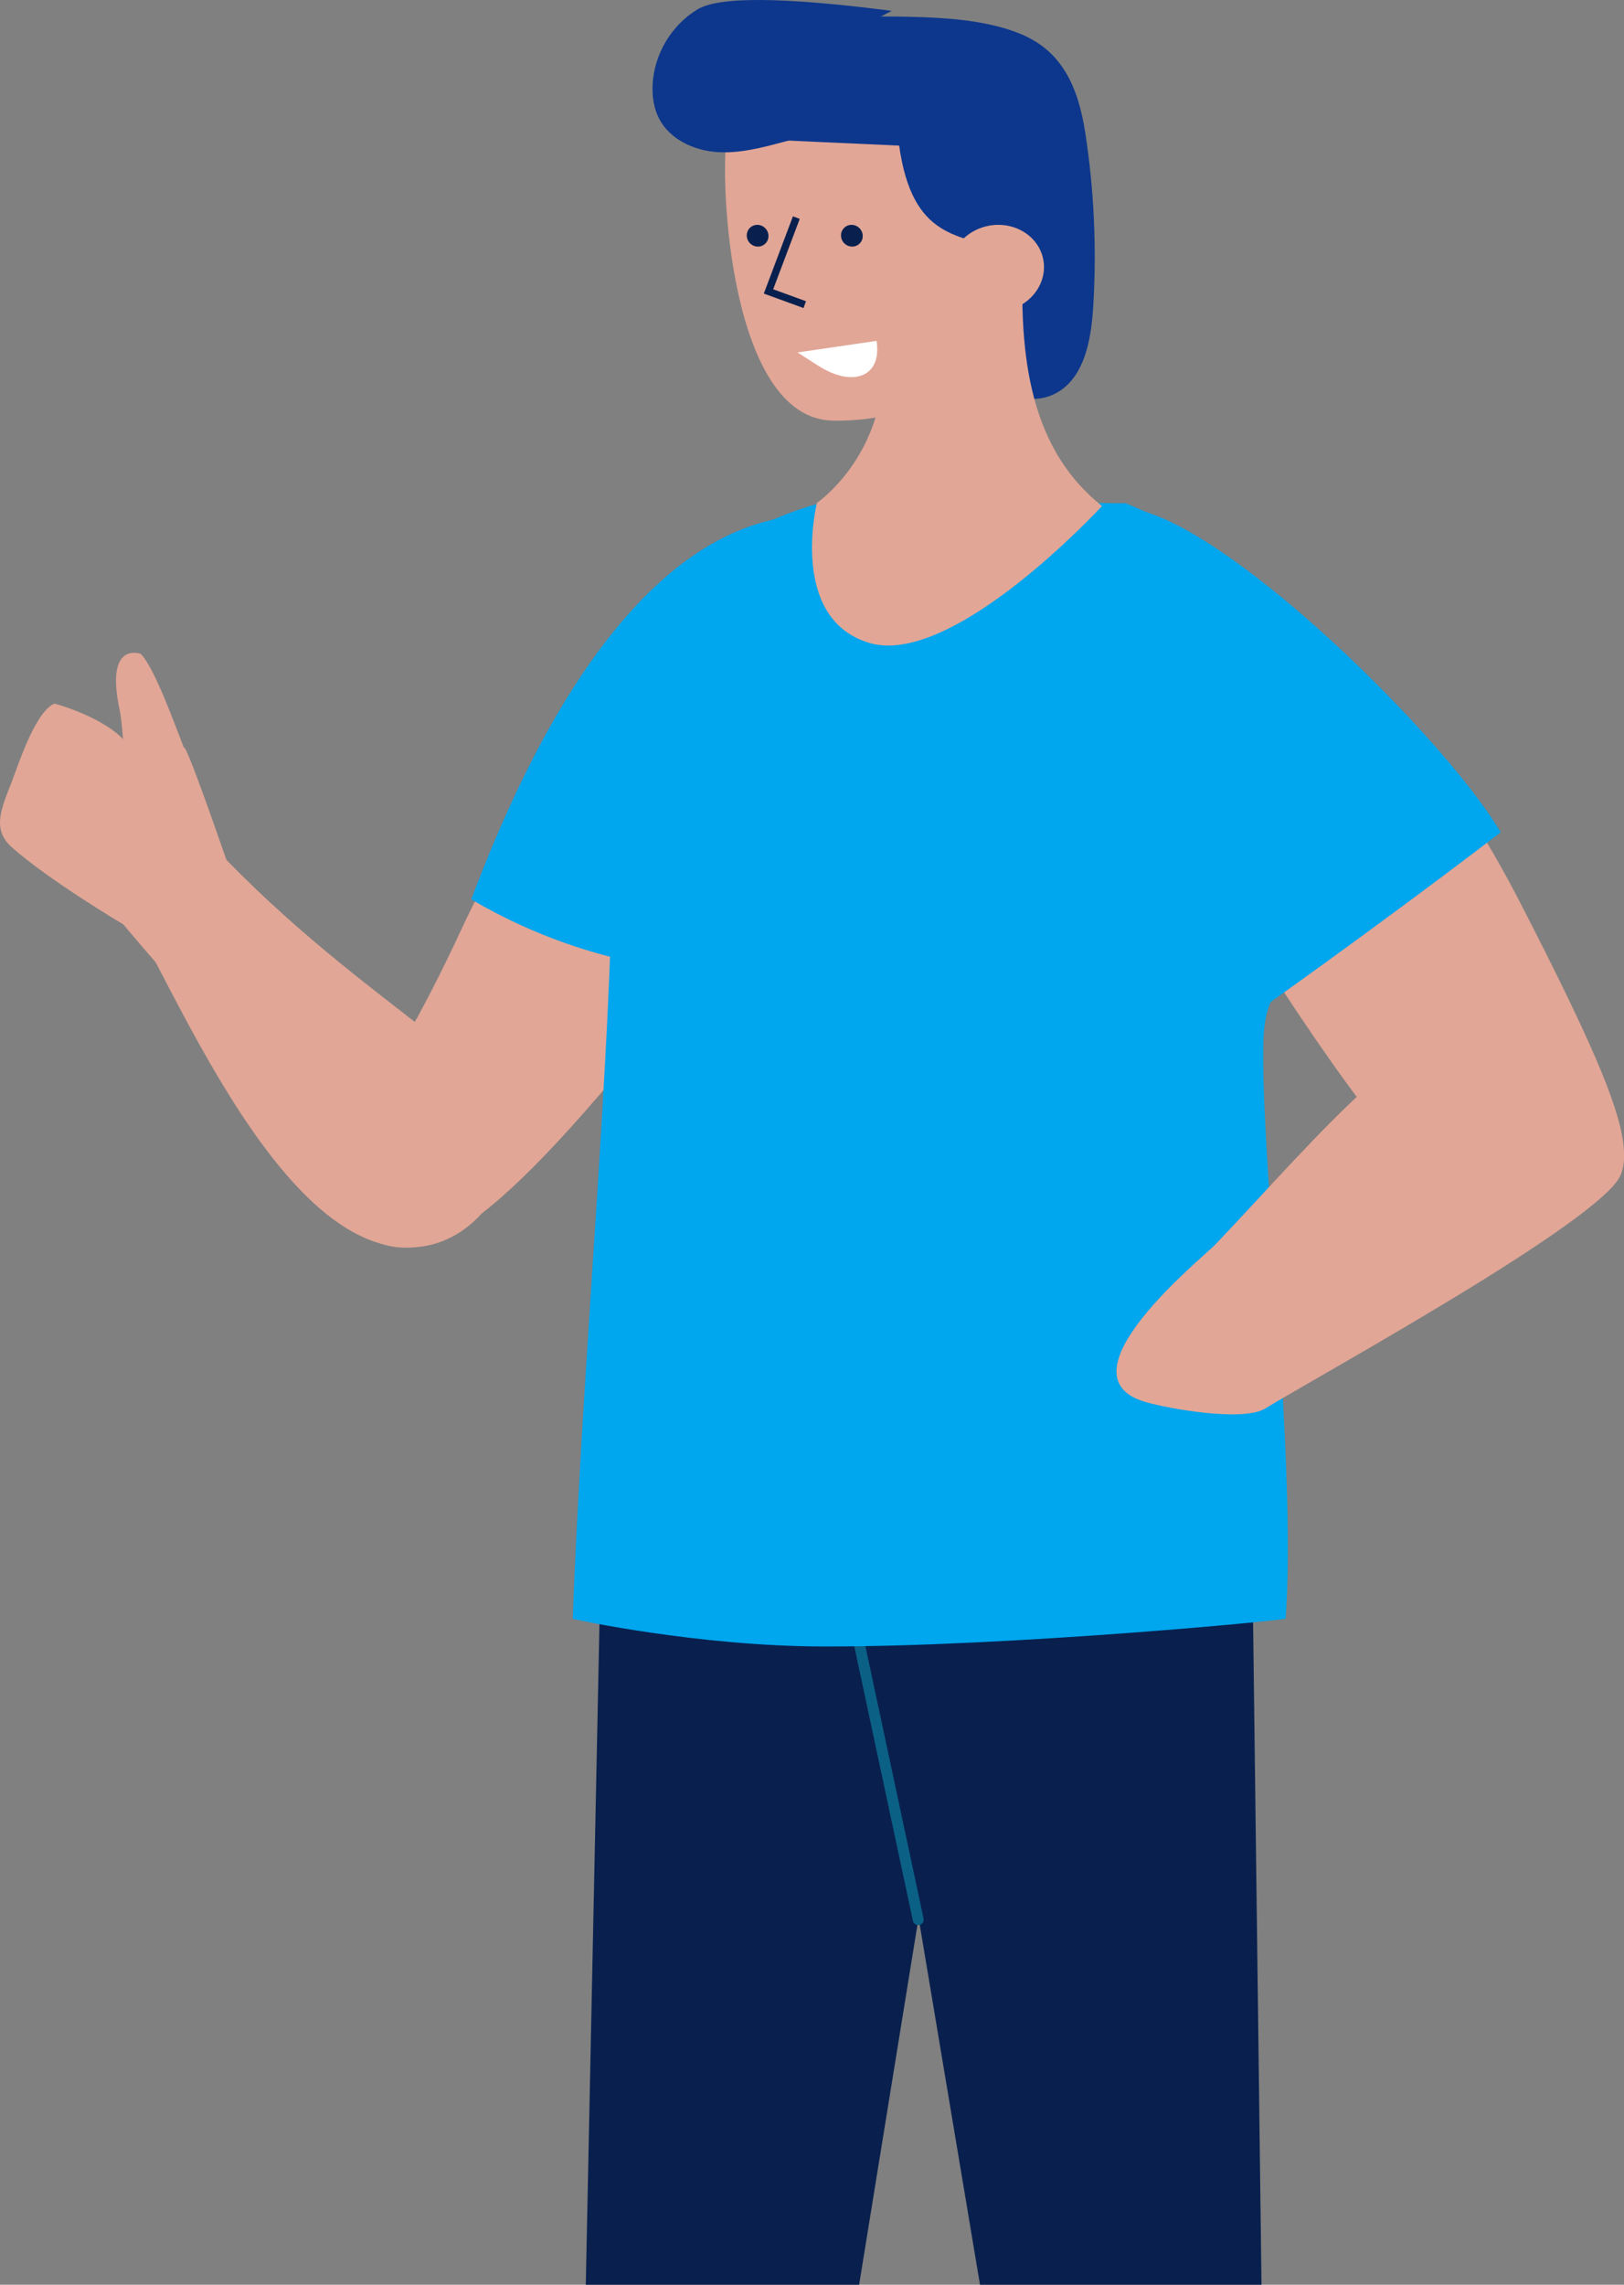 <?xml version="1.0" encoding="UTF-8"?>
<svg width="224px" height="315px" viewBox="0 0 224 315" version="1.1" xmlns="http://www.w3.org/2000/svg" xmlns:xlink="http://www.w3.org/1999/xlink">
    <rect x="0" y="0" width="224" height="315" fill="#808080" stroke="none"/>
    <title>Illus/Illu Contact@1x</title>
    <g id="Illus/Illu-Contact" stroke="none" stroke-width="1" fill="none" fill-rule="evenodd">
        <g id="Group">
            <path d="M108.912,97.884 C118.581,108.817 104.365,125.765 82.649,150.986 C60.931,176.207 54.406,175.094 45.271,166.397 C38.615,160.06 47.152,163.731 63.526,128.37 C80.532,91.634 101.845,89.891 108.912,97.884" id="Fill-1" fill="#E1A696"></path>
            <path d="M29.459,116.693 C50.397,139.014 72.373,148.251 70.933,157.252 C69.492,166.255 63.6,171.708 56.871,171.988 C36.489,172.838 20.537,126.5 14.423,120.773 C11.899,118.409 21.445,98.381 22.567,101.288 C23.862,104.643 27.793,114.916 29.459,116.693" id="Fill-3" fill="#E1A696"></path>
            <path d="M7.498,97 C7.498,97 14.015,98.705 17.125,102.062 C19.418,104.536 22.875,102.931 25.47,103.097 C26.573,104.749 33,123.722 33,123.722 L24.418,136 C21.334,132.614 16.997,127.441 16.997,127.441 C16.997,127.441 6.853,121.443 1.658,116.841 C-0.95,114.531 -0.058,111.972 1.449,108.232 C2.404,105.864 4.714,98.26 7.498,97" id="Fill-5" fill="#E1A696"></path>
            <path d="M17.5,208.501 L17.499,208.501 C17.5,208.501 17.5,208.5 17.501,208.499 L17.5,208.501 Z" id="Fill-7" fill="#A0616B"></path>
            <path d="M18.138,104.71 C17.024,106.87 17.021,100.274 16.522,97.975 C14.429,88.337 19.296,90.107 19.44,90.161 C22.047,93.023 25.444,104.083 28,109.511 L23.845,110 L18.138,104.71 Z" id="Fill-9" fill="#E1A696"></path>
            <path d="M102.259,9.091 C103.219,5.822 104.742,3.307 106.886,2.565 C108.972,1.844 111.249,1.97 113.455,2.102 C121.782,2.604 132.996,1.443 140.837,4.707 C146.414,7.033 148.703,11.839 149.706,18.388 C150.903,26.196 151.272,34.159 150.803,42.063 C150.551,46.304 149.807,51.029 146.716,53.512 C142.86,56.612 137.187,54.489 133.922,50.632 C132.651,49.132 131.599,47.39 130.896,45.481 C130.091,43.299 129.752,40.935 129.032,38.716 C127.667,34.521 124.666,30.765 120.759,29.813 C115.728,28.593 107.165,35.365 103.643,30.995 C100.789,27.452 100.119,16.389 102.259,9.091" id="Fill-11" fill="#0D378C"></path>
            <polyline id="Fill-13" fill="#09204E" points="135.172 315 104.813 133.717 172.036 160.318 174 315"></polyline>
            <polyline id="Fill-15" fill="#09204E" points="118.5 315 148 133 84.001 160.318 80.797 315"></polyline>
            <path d="M27.499,64.5 L27.499,64.498 C27.5,64.5 27.501,64.501 27.501,64.502 L27.499,64.5 Z" id="Fill-17" fill="#A0616B"></path>
            <path d="M111.469,104.586 L99.458,133.994 C99.458,133.994 82.973,134.594 65,123.991 C71.991,105.522 90.201,63.106 121,72.283 L111.469,104.586 Z" id="Fill-19" fill="#00A6EE"></path>
            <line x1="126.652" y1="264.662" x2="118.5" y2="226.5" id="Stroke-39" stroke="#0B6085" stroke-width="1.5" stroke-linecap="round"></line>
            <path d="M79,223.196 C79,223.196 95.964,226.958 113.487,227 C139.126,227.058 177.315,223.378 177.331,223.159 C178.904,201.851 173.865,159.687 174.253,143.695 C174.68,126.054 191.662,140.716 190.98,128.482 C189.075,94.332 187.701,98.524 182.323,90.07 C173.539,76.261 155.259,69.39 155.259,69.39 L114.67,69 C114.67,69 101.333,71.61 95.158,80.271 C84.517,95.19 84.383,114.137 84.404,118.104 C84.527,142.887 80.218,189.347 79,223.196" id="Fill-21" fill="#00A6EE"></path>
            <path d="M141.11,36 C140.433,51.329 143.027,62.605 152,69.765 C152,69.765 131.4,92.18 119.822,88.616 C108.754,85.208 112.674,69.343 112.674,69.343 C112.674,69.343 121.836,63.086 121.831,50.22 C121.824,37.154 141.11,36 141.11,36" id="Fill-23" fill="#E1A696"></path>
            <path d="M100.24,19 C99.289,24.693 100.586,57.803 114.929,57.997 C127.121,58.161 136.124,52.4 137,36.722 L136.366,20.634 L100.24,19 Z" id="Fill-25" fill="#E1A696"></path>
            <path d="M104.543,34 L104.543,34 C103.719,34 103.024,33.326 103.001,32.501 C102.976,31.674 103.631,31 104.455,31 C105.279,31 105.974,31.674 105.999,32.499 C106.021,33.326 105.367,34 104.543,34" id="Fill-27" fill="#09204E"></path>
            <path d="M117.543,34 L117.543,33.999 C116.719,34 116.024,33.326 116.001,32.5 C115.976,31.675 116.631,31.001 117.454,31 L117.455,31 C118.279,31 118.974,31.675 118.999,32.5 C119.023,33.325 118.367,33.999 117.543,34" id="Fill-29" fill="#09204E"></path>
            <polyline id="Stroke-31" stroke="#09204E" points="109.839 30 106 40.178 111 42"></polyline>
            <path d="M152.788,77.766 C167.693,73.225 191.379,88.873 209.818,124.714 C228.257,160.553 226.232,162.06 217.73,166.822 C209.23,171.581 203.202,176.794 176.364,135.664 C149.527,94.535 141.892,81.087 152.788,77.766" id="Fill-33" fill="#E1A696"></path>
            <path d="M167.623,171.592 C181.85,156.674 197.448,137.335 207.527,141.601 C217.607,145.866 226.077,155.695 223.549,161.974 C221.021,168.252 181.819,189.697 174.508,194.196 C171.489,196.054 161.218,194.236 157.986,193.293 C145.595,189.676 165.891,173.408 167.623,171.592" id="Fill-35" fill="#E1A696"></path>
            <path d="M141,89.038 L172.643,140 C172.643,140 189.034,128.478 207,114.749 C196.869,97.851 153.657,57.358 150.041,73.887 L141,89.038 Z" id="Fill-37" fill="#00A6EE"></path>
            <path d="M149.844,25.565 C149.144,21.055 145.801,14.853 142.275,12.039 C136.442,7.373 129.443,4.012 122.03,3.178 C116.88,2.614 111.531,3.388 106.813,5.513 C106.48,9.737 105.861,13.803 106.028,17.847 C114.386,18.546 121.373,19.013 123.844,18.658 C125.374,32.783 131.751,32.313 138.439,34.426 C144.66,36.354 151.089,33.435 149.844,25.565" id="Fill-41" fill="#0D378C"></path>
            <path d="M123,1.498 C111.683,0.044 99.847,-0.882 96.23,1.278 C92.617,3.438 90.199,7.498 90.012,11.722 C89.942,13.316 90.18,14.951 90.914,16.365 C92.378,19.186 95.621,20.71 98.775,20.957 C101.93,21.201 105.06,20.374 108.118,19.553 C110.37,18.95 112.672,18.323 114.581,16.98 C116.488,15.635 117.952,13.406 117.739,11.074 C117.54,8.907 120.778,7.224 119.312,5.621 C117.898,4.075 119.611,5.52 118.196,3.972 L123,1.498 Z" id="Fill-43" fill="#0D378C"></path>
            <path d="M139.093,42.768 C142.572,41.858 144.68,38.54 143.8,35.353 C142.92,32.168 139.386,30.322 135.907,31.232 C132.427,32.142 130.32,35.46 131.2,38.646 C132.081,41.833 135.614,43.678 139.093,42.768" id="Fill-45" fill="#E1A696"></path>
            <path d="M120.899,47 C121.689,51.871 117.73,53.541 112.831,50.403 L110,48.59" id="Fill-47" fill="#FFFFFF"></path>
        </g>
    </g>
</svg>